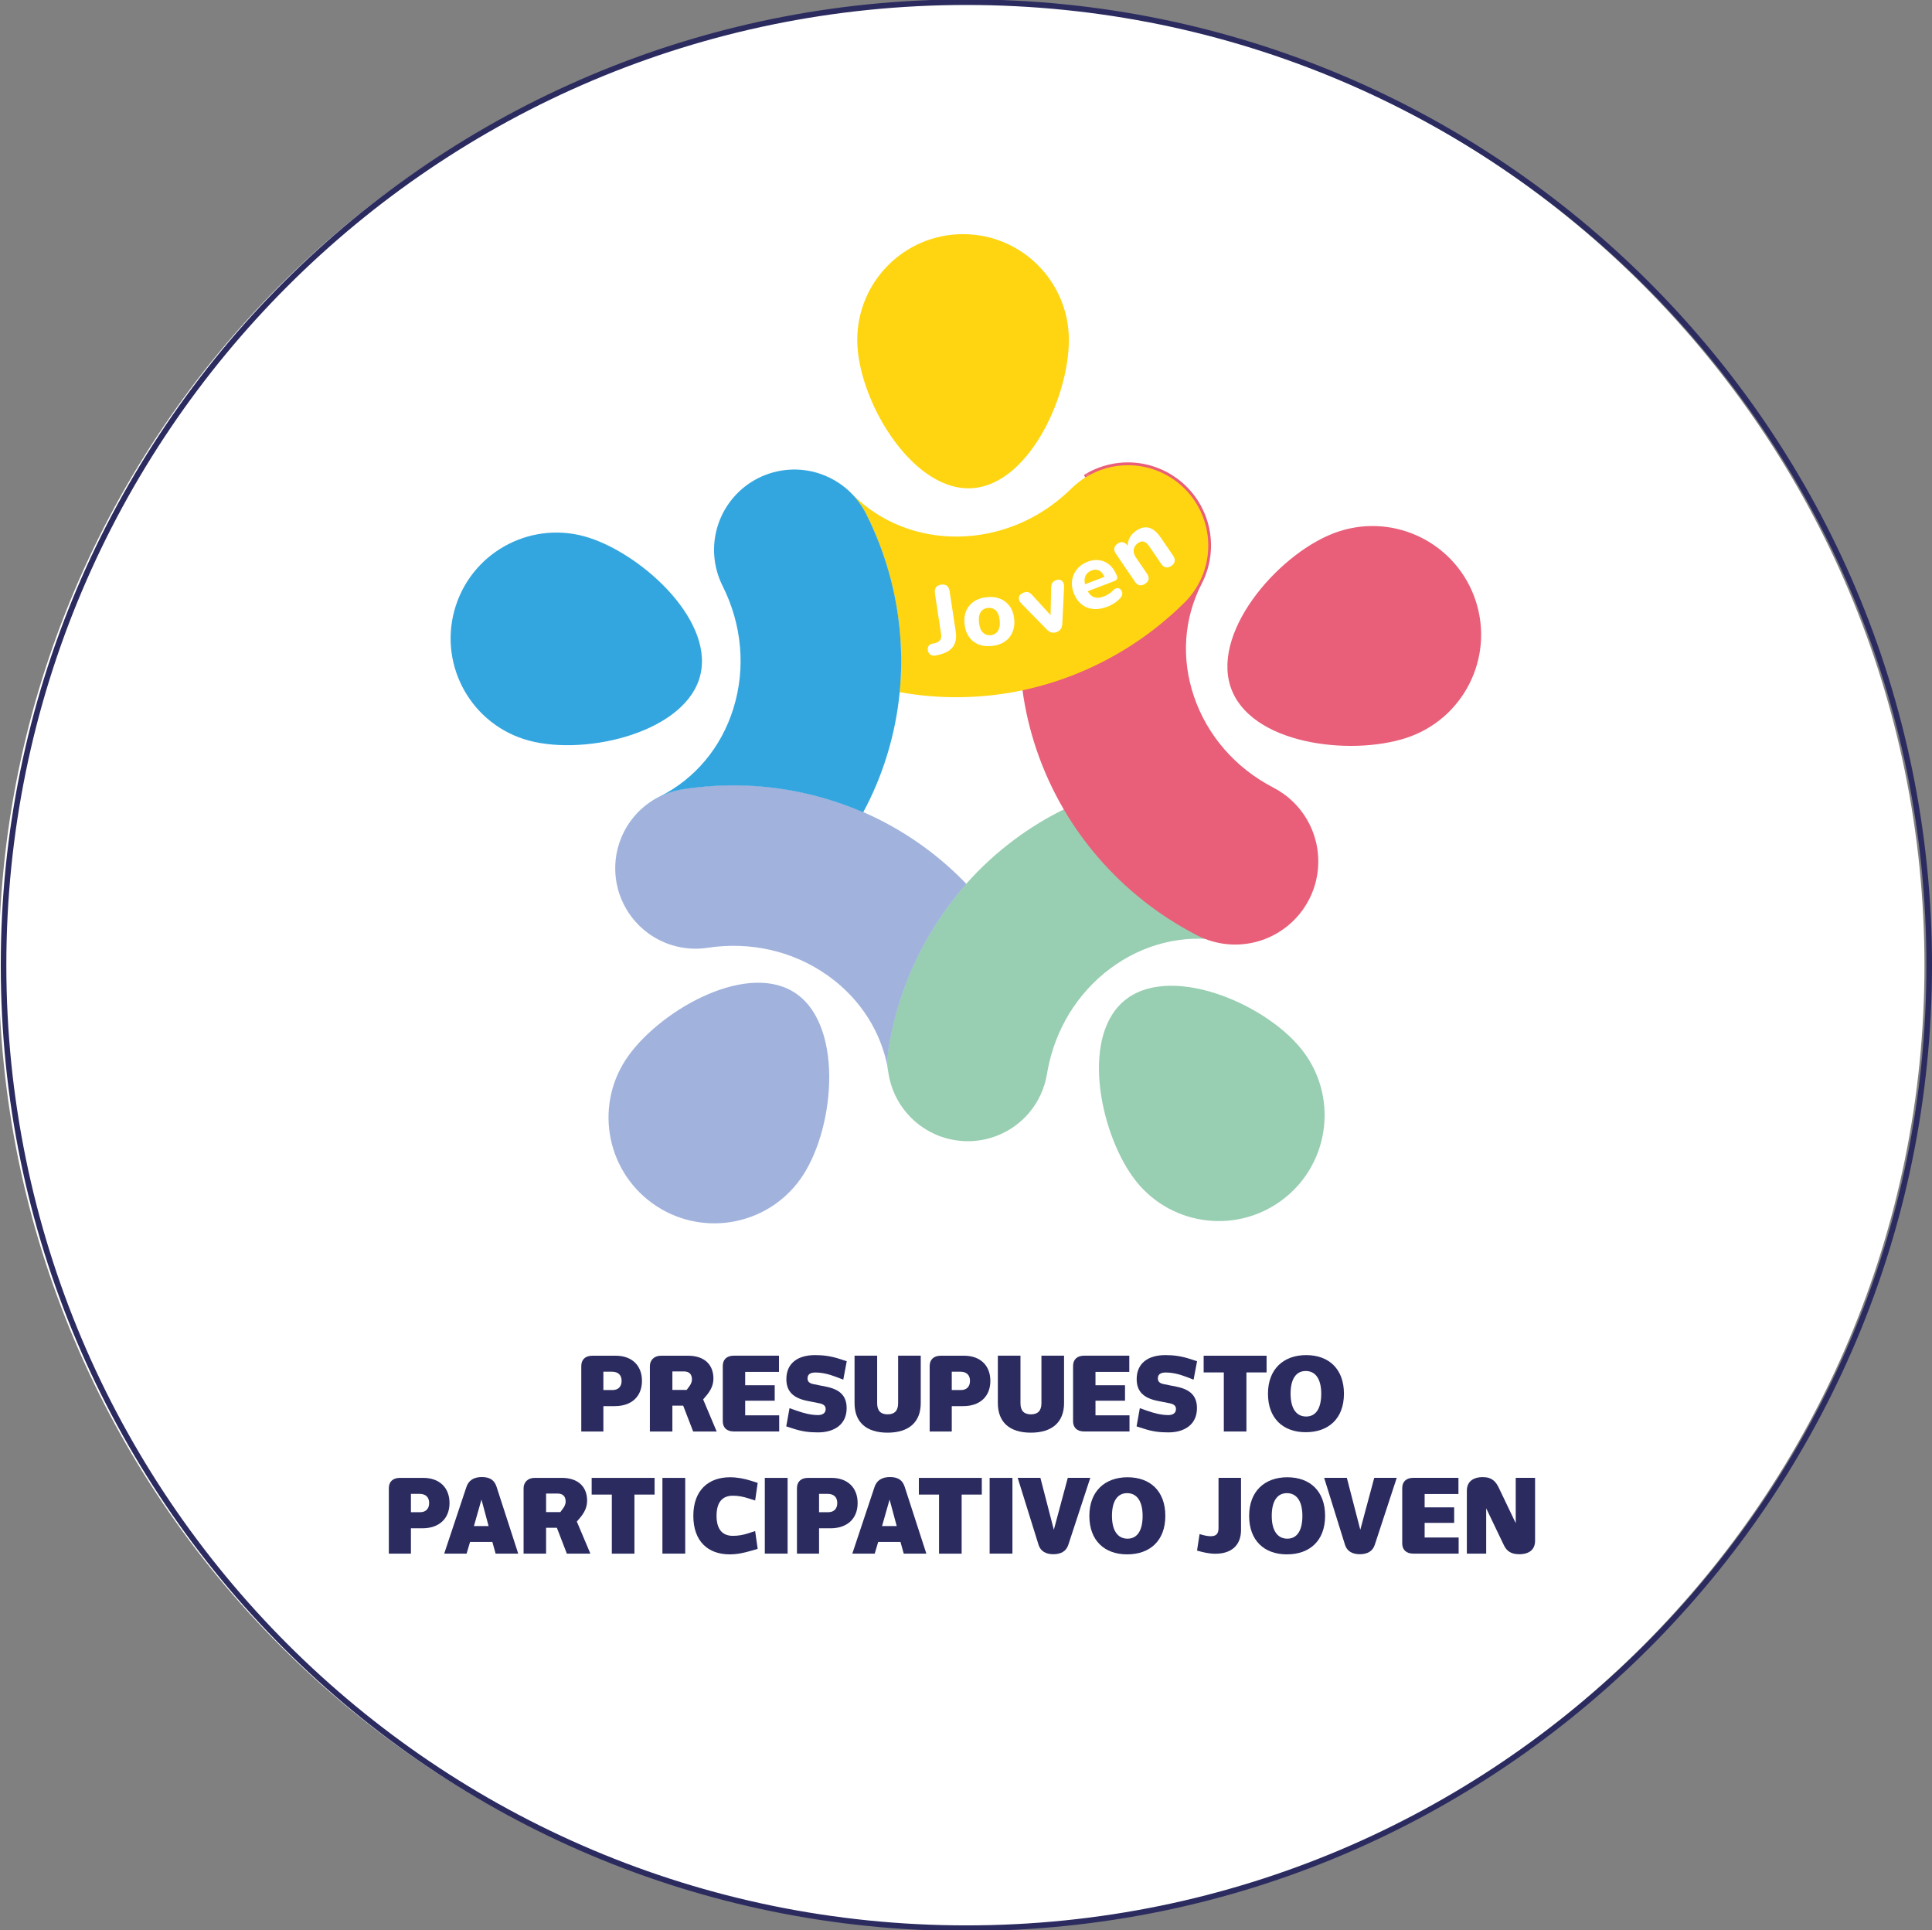 <?xml version="1.0" encoding="UTF-8" standalone="no"?>
<!-- Created with Inkscape (http://www.inkscape.org/) -->

<svg
   xmlns:dc="http://purl.org/dc/elements/1.1/"
   xmlns:cc="http://creativecommons.org/ns#"
   xmlns:rdf="http://www.w3.org/1999/02/22-rdf-syntax-ns#"
   xmlns:svg="http://www.w3.org/2000/svg"
   xmlns="http://www.w3.org/2000/svg"
   xmlns:sodipodi="http://sodipodi.sourceforge.net/DTD/sodipodi-0.dtd"
   xmlns:inkscape="http://www.inkscape.org/namespaces/inkscape"
   width="122.224mm"
   height="122.1mm"
   viewBox="0 0 122.224 122.1"
   version="1.1"
   id="svg8752"
   inkscape:version="0.92.5 (2060ec1f9f, 2020-04-08)"
   sodipodi:docname="ppj-circle-white.svg">
  <rect x="0" y="0" width="122.224" height="122.1" fill="#808080" stroke="none"/>
  <defs
     id="defs8746">
    <clipPath
       clipPathUnits="userSpaceOnUse"
       id="clipPath504">
      <path
         d="m 644.999,670.245 h 0.181 v -0.121 h -0.181 z"
         id="path502"
         inkscape:connector-curvature="0" />
    </clipPath>
    <clipPath
       clipPathUnits="userSpaceOnUse"
       id="clipPath488">
      <path
         d="m 602.513,669.221 h 0.16 v -0.114 h -0.16 z"
         id="path486"
         inkscape:connector-curvature="0" />
    </clipPath>
    <clipPath
       clipPathUnits="userSpaceOnUse"
       id="clipPath472">
      <path
         d="m 645.424,670.417 h 0.024 v -0.015 h -0.024 z"
         id="path470"
         inkscape:connector-curvature="0" />
    </clipPath>
    <clipPath
       clipPathUnits="userSpaceOnUse"
       id="clipPath456">
      <path
         d="m 602.287,669.376 h 0.082 v -0.056 h -0.082 z"
         id="path454"
         inkscape:connector-curvature="0" />
    </clipPath>
    <clipPath
       clipPathUnits="userSpaceOnUse"
       id="clipPath440">
      <path
         d="m 602.673,669.107 h 0.015 v -0.012 h -0.015 z"
         id="path438"
         inkscape:connector-curvature="0" />
    </clipPath>
    <clipPath
       clipPathUnits="userSpaceOnUse"
       id="clipPath424">
      <path
         d="m 567.934,596.843 h 0.003 v -0.006 h -0.003 z"
         id="path422"
         inkscape:connector-curvature="0" />
    </clipPath>
    <clipPath
       clipPathUnits="userSpaceOnUse"
       id="clipPath408">
      <path
         d="m 567.796,597.22 h 0.028 v -0.078 h -0.028 z"
         id="path406"
         inkscape:connector-curvature="0" />
    </clipPath>
    <clipPath
       clipPathUnits="userSpaceOnUse"
       id="clipPath392">
      <path
         d="m 567.554,597.981 h 0.065 v -0.221 h -0.065 z"
         id="path390"
         inkscape:connector-curvature="0" />
    </clipPath>
    <clipPath
       clipPathUnits="userSpaceOnUse"
       id="clipPath376">
      <path
         d="m 567.448,598.369 h 0.08 v -0.297 h -0.08 z"
         id="path374"
         inkscape:connector-curvature="0" />
    </clipPath>
    <clipPath
       clipPathUnits="userSpaceOnUse"
       id="clipPath360">
      <path
         d="m 602.369,669.32 h 0.144 v -0.099 h -0.144 z"
         id="path358"
         inkscape:connector-curvature="0" />
    </clipPath>
    <clipPath
       clipPathUnits="userSpaceOnUse"
       id="clipPath344">
      <path
         d="m 567.67,597.599 h 0.048 v -0.149 h -0.048 z"
         id="path342"
         inkscape:connector-curvature="0" />
    </clipPath>
    <clipPath
       clipPathUnits="userSpaceOnUse"
       id="clipPath328">
      <path
         d="m 682.805,591.004 h 0.06 v -0.035 h -0.06 z"
         id="path326"
         inkscape:connector-curvature="0" />
    </clipPath>
    <clipPath
       clipPathUnits="userSpaceOnUse"
       id="clipPath312">
      <path
         d="m 645.18,670.402 h 0.244 v -0.157 h -0.244 z"
         id="path310"
         inkscape:connector-curvature="0" />
    </clipPath>
    <clipPath
       clipPathUnits="userSpaceOnUse"
       id="clipPath296">
      <path
         d="m 644.915,670.124 h 0.084 v -0.057 h -0.084 z"
         id="path294"
         inkscape:connector-curvature="0" />
    </clipPath>
    <clipPath
       clipPathUnits="userSpaceOnUse"
       id="clipPath280">
      <path
         d="m 639.29,558.872 h 0.145 v -0.165 h -0.145 z"
         id="path278"
         inkscape:connector-curvature="0" />
    </clipPath>
    <clipPath
       clipPathUnits="userSpaceOnUse"
       id="clipPath264">
      <path
         d="m 639.544,559.048 h 0.042 v -0.051 h -0.042 z"
         id="path262"
         inkscape:connector-curvature="0" />
    </clipPath>
    <clipPath
       clipPathUnits="userSpaceOnUse"
       id="clipPath248">
      <path
         d="m 682.865,591.101 h 0.161 v -0.097 h -0.161 z"
         id="path246"
         inkscape:connector-curvature="0" />
    </clipPath>
    <clipPath
       clipPathUnits="userSpaceOnUse"
       id="clipPath232">
      <path
         d="m 639.586,566.351 h 3.206 v -7.303 h -3.206 z"
         id="path230"
         inkscape:connector-curvature="0" />
    </clipPath>
    <clipPath
       clipPathUnits="userSpaceOnUse"
       id="clipPath216">
      <path
         d="m 567.444,598.387 h 0.004 v -0.018 h -0.004 z"
         id="path214"
         inkscape:connector-curvature="0" />
    </clipPath>
    <clipPath
       clipPathUnits="userSpaceOnUse"
       id="clipPath200">
      <path
         d="m 639.435,558.997 h 0.109 v -0.125 h -0.109 z"
         id="path198"
         inkscape:connector-curvature="0" />
    </clipPath>
    <clipPath
       clipPathUnits="userSpaceOnUse"
       id="clipPath184">
      <path
         d="m 567.718,597.45 h 0.078 v -0.23 h -0.078 z"
         id="path182"
         inkscape:connector-curvature="0" />
    </clipPath>
    <clipPath
       clipPathUnits="userSpaceOnUse"
       id="clipPath168">
      <path
         d="m 567.528,598.072 h 0.026 v -0.091 h -0.026 z"
         id="path166"
         inkscape:connector-curvature="0" />
    </clipPath>
    <clipPath
       clipPathUnits="userSpaceOnUse"
       id="clipPath152">
      <path
         d="m 567.619,597.76 h 0.051 v -0.161 h -0.051 z"
         id="path150"
         inkscape:connector-curvature="0" />
    </clipPath>
    <clipPath
       clipPathUnits="userSpaceOnUse"
       id="clipPath136">
      <path
         d="m 639.277,558.707 h 0.013 v -0.013 h -0.013 z"
         id="path134"
         inkscape:connector-curvature="0" />
    </clipPath>
    <clipPath
       clipPathUnits="userSpaceOnUse"
       id="clipPath120">
      <path
         d="m 567.824,597.142 h 0.11 v -0.299 h -0.11 z"
         id="path118"
         inkscape:connector-curvature="0" />
    </clipPath>
  </defs>
  <sodipodi:namedview
     id="base"
     pagecolor="#ffffff"
     bordercolor="#666666"
     borderopacity="1.0"
     inkscape:pageopacity="0.0"
     inkscape:pageshadow="2"
     inkscape:zoom="0.35"
     inkscape:cx="-173.31202"
     inkscape:cy="-49.259994"
     inkscape:document-units="mm"
     inkscape:current-layer="layer1"
     showgrid="false"
     fit-margin-top="0"
     fit-margin-left="0"
     fit-margin-right="0"
     fit-margin-bottom="0"
     inkscape:window-width="1920"
     inkscape:window-height="1043"
     inkscape:window-x="0"
     inkscape:window-y="0"
     inkscape:window-maximized="1" />
  <g
     inkscape:label="Layer 1"
     inkscape:groupmode="layer"
     id="layer1"
     transform="translate(-14.483,-13.7)">
    <g
       transform="matrix(0.353,0,0,-0.353,136.23,74.763)"
       id="g86">
      <path
         inkscape:connector-curvature="0"
         id="path88"
         style="fill:#ffffff;fill-opacity:1;fill-rule:nonzero;stroke:none"
         d="m 0,0 c 0,-95.299 -77.255,-172.555 -172.554,-172.555 -95.3,0 -172.554,77.256 -172.554,172.555 0,95.3 77.254,172.555 172.554,172.555 C -77.255,172.555 0,95.3 0,0" />
    </g>
    <g
       transform="matrix(0.353,0,0,-0.353,136.531,74.75)"
       id="g90">
      <path
         inkscape:connector-curvature="0"
         id="path92"
         style="fill:none;stroke:#2b2b60;stroke-width:1;stroke-linecap:butt;stroke-linejoin:miter;stroke-miterlimit:10;stroke-dasharray:none;stroke-opacity:1"
         d="m 0,0 c 0,-95.299 -77.255,-172.555 -172.555,-172.555 -95.299,0 -172.554,77.256 -172.554,172.555 0,95.299 77.255,172.555 172.554,172.555 C -77.255,172.555 0,95.299 0,0 Z" />
    </g>
    <g
       id="g114"
       transform="matrix(0.353,0,0,-0.353,-145.888,279.358)">
      <g
         id="g116" />
      <g
         id="g128">
        <g
           id="g126"
           clip-path="url(#clipPath120)">
          <g
             id="g124"
             transform="translate(567.934,596.843)">
            <path
               inkscape:connector-curvature="0"
               id="path122"
               style="fill:#bd1824;fill-opacity:1;fill-rule:nonzero;stroke:none"
               d="M 0,0 C -0.038,0.1 -0.074,0.199 -0.11,0.299 -0.074,0.199 -0.037,0.1 0,0" />
          </g>
        </g>
      </g>
    </g>
    <g
       id="g130"
       transform="matrix(0.353,0,0,-0.353,-145.888,279.358)">
      <g
         id="g132" />
      <g
         id="g144">
        <g
           id="g142"
           clip-path="url(#clipPath136)">
          <g
             id="g140"
             transform="translate(639.289,558.707)">
            <path
               inkscape:connector-curvature="0"
               id="path138"
               style="fill:#bd1824;fill-opacity:1;fill-rule:nonzero;stroke:none"
               d="M 0,0 C -0.004,-0.005 -0.008,-0.009 -0.012,-0.014 -0.008,-0.009 -0.004,-0.005 0,0" />
          </g>
        </g>
      </g>
    </g>
    <g
       id="g146"
       transform="matrix(0.353,0,0,-0.353,-145.888,279.358)">
      <g
         id="g148" />
      <g
         id="g160">
        <g
           id="g158"
           clip-path="url(#clipPath152)">
          <g
             id="g156"
             transform="translate(567.67,597.599)">
            <path
               inkscape:connector-curvature="0"
               id="path154"
               style="fill:#bd1824;fill-opacity:1;fill-rule:nonzero;stroke:none"
               d="M 0,0 C -0.018,0.054 -0.034,0.107 -0.051,0.161 -0.034,0.107 -0.017,0.054 0,0" />
          </g>
        </g>
      </g>
    </g>
    <g
       id="g162"
       transform="matrix(0.353,0,0,-0.353,-145.888,279.358)">
      <g
         id="g164" />
      <g
         id="g176">
        <g
           id="g174"
           clip-path="url(#clipPath168)">
          <g
             id="g172"
             transform="translate(567.554,597.981)">
            <path
               inkscape:connector-curvature="0"
               id="path170"
               style="fill:#bd1824;fill-opacity:1;fill-rule:nonzero;stroke:none"
               d="M 0,0 -0.026,0.091 Z" />
          </g>
        </g>
      </g>
    </g>
    <g
       id="g178"
       transform="matrix(0.353,0,0,-0.353,-145.888,279.358)">
      <g
         id="g180" />
      <g
         id="g192">
        <g
           id="g190"
           clip-path="url(#clipPath184)">
          <g
             id="g188"
             transform="translate(567.796,597.221)">
            <path
               inkscape:connector-curvature="0"
               id="path186"
               style="fill:#bd1824;fill-opacity:1;fill-rule:nonzero;stroke:none"
               d="M 0,0 C -0.026,0.076 -0.053,0.153 -0.078,0.229 -0.053,0.153 -0.026,0.076 0,0" />
          </g>
        </g>
      </g>
    </g>
    <g
       id="g194"
       transform="matrix(0.353,0,0,-0.353,-145.888,279.358)">
      <g
         id="g196" />
      <g
         id="g208">
        <g
           id="g206"
           clip-path="url(#clipPath200)">
          <g
             id="g204"
             transform="translate(639.543,558.997)">
            <path
               inkscape:connector-curvature="0"
               id="path202"
               style="fill:#bd1824;fill-opacity:1;fill-rule:nonzero;stroke:none"
               d="M 0,0 C -0.035,-0.042 -0.072,-0.083 -0.108,-0.125 -0.072,-0.083 -0.035,-0.042 0,0" />
          </g>
        </g>
      </g>
    </g>
    <g
       id="g210"
       transform="matrix(0.353,0,0,-0.353,-145.888,279.358)">
      <g
         id="g212" />
      <g
         id="g224">
        <g
           id="g222"
           clip-path="url(#clipPath216)">
          <g
             id="g220"
             transform="translate(567.448,598.369)">
            <path
               inkscape:connector-curvature="0"
               id="path218"
               style="fill:#bd1824;fill-opacity:1;fill-rule:nonzero;stroke:none"
               d="M 0,0 C -0.002,0.006 -0.003,0.012 -0.005,0.018 -0.003,0.012 -0.002,0.006 0,0" />
          </g>
        </g>
      </g>
    </g>
    <g
       id="g226"
       transform="matrix(0.353,0,0,-0.353,-145.888,279.358)">
      <g
         id="g228" />
      <g
         id="g240">
        <g
           id="g238"
           clip-path="url(#clipPath232)">
          <g
             id="g236"
             transform="translate(639.585,559.048)">
            <path
               inkscape:connector-curvature="0"
               id="path234"
               style="fill:#bd1824;fill-opacity:1;fill-rule:nonzero;stroke:none"
               d="M 0,0 C 0.201,0.238 0.396,0.482 0.581,0.735 2.015,2.683 2.907,4.946 3.207,7.303 3.175,7.125 3.143,6.947 3.113,6.768 2.699,4.252 1.613,1.919 0,0" />
          </g>
        </g>
      </g>
    </g>
    <g
       id="g242"
       transform="matrix(0.353,0,0,-0.353,-145.888,279.358)">
      <g
         id="g244" />
      <g
         id="g256">
        <g
           id="g254"
           clip-path="url(#clipPath248)">
          <g
             id="g252"
             transform="translate(683.026,591.101)">
            <path
               inkscape:connector-curvature="0"
               id="path250"
               style="fill:#2c336e;fill-opacity:1;fill-rule:nonzero;stroke:none"
               d="M 0,0 C -0.053,-0.032 -0.106,-0.065 -0.161,-0.097 -0.107,-0.065 -0.053,-0.033 0,0" />
          </g>
        </g>
      </g>
    </g>
    <g
       id="g258"
       transform="matrix(0.353,0,0,-0.353,-145.888,279.358)">
      <g
         id="g260" />
      <g
         id="g272">
        <g
           id="g270"
           clip-path="url(#clipPath264)">
          <g
             id="g268"
             transform="translate(639.585,559.048)">
            <path
               inkscape:connector-curvature="0"
               id="path266"
               style="fill:#2c336e;fill-opacity:1;fill-rule:nonzero;stroke:none"
               d="M 0,0 C -0.014,-0.017 -0.027,-0.033 -0.042,-0.051 -0.027,-0.033 -0.014,-0.017 0,0" />
          </g>
        </g>
      </g>
    </g>
    <g
       id="g274"
       transform="matrix(0.353,0,0,-0.353,-145.888,279.358)">
      <g
         id="g276" />
      <g
         id="g288">
        <g
           id="g286"
           clip-path="url(#clipPath280)">
          <g
             id="g284"
             transform="translate(639.435,558.872)">
            <path
               inkscape:connector-curvature="0"
               id="path282"
               style="fill:#2c336e;fill-opacity:1;fill-rule:nonzero;stroke:none"
               d="M 0,0 C -0.048,-0.055 -0.096,-0.11 -0.146,-0.165 -0.096,-0.11 -0.048,-0.055 0,0" />
          </g>
        </g>
      </g>
    </g>
    <g
       id="g290"
       transform="matrix(0.353,0,0,-0.353,-145.888,279.358)">
      <g
         id="g292" />
      <g
         id="g304">
        <g
           id="g302"
           clip-path="url(#clipPath296)">
          <g
             id="g300"
             transform="translate(644.915,670.067)">
            <path
               inkscape:connector-curvature="0"
               id="path298"
               style="fill:#e71e74;fill-opacity:1;fill-rule:nonzero;stroke:none"
               d="M 0,0 C 0.027,0.02 0.056,0.038 0.084,0.057 0.056,0.038 0.027,0.02 0,0" />
          </g>
        </g>
      </g>
    </g>
    <g
       id="g306"
       transform="matrix(0.353,0,0,-0.353,-145.888,279.358)">
      <g
         id="g308" />
      <g
         id="g320">
        <g
           id="g318"
           clip-path="url(#clipPath312)">
          <g
             id="g316"
             transform="translate(645.18,670.245)">
            <path
               inkscape:connector-curvature="0"
               id="path314"
               style="fill:#e71e74;fill-opacity:1;fill-rule:nonzero;stroke:none"
               d="M 0,0 C 0.081,0.053 0.162,0.105 0.244,0.157 0.162,0.105 0.08,0.053 0,0" />
          </g>
        </g>
      </g>
    </g>
    <g
       id="g322"
       transform="matrix(0.353,0,0,-0.353,-145.888,279.358)">
      <g
         id="g324" />
      <g
         id="g336">
        <g
           id="g334"
           clip-path="url(#clipPath328)">
          <g
             id="g332"
             transform="translate(682.865,591.005)">
            <path
               inkscape:connector-curvature="0"
               id="path330"
               style="fill:#e71e74;fill-opacity:1;fill-rule:nonzero;stroke:none"
               d="M 0,0 C -0.02,-0.013 -0.04,-0.024 -0.06,-0.036 -0.04,-0.024 -0.02,-0.013 0,0" />
          </g>
        </g>
      </g>
    </g>
    <g
       id="g338"
       transform="matrix(0.353,0,0,-0.353,-145.888,279.358)">
      <g
         id="g340" />
      <g
         id="g352">
        <g
           id="g350"
           clip-path="url(#clipPath344)">
          <g
             id="g348"
             transform="translate(567.718,597.45)">
            <path
               inkscape:connector-curvature="0"
               id="path346"
               style="fill:#2171b7;fill-opacity:1;fill-rule:nonzero;stroke:none"
               d="M 0,0 C -0.017,0.05 -0.032,0.099 -0.048,0.149 -0.032,0.099 -0.017,0.05 0,0" />
          </g>
        </g>
      </g>
    </g>
    <g
       id="g354"
       transform="matrix(0.353,0,0,-0.353,-145.888,279.358)">
      <g
         id="g356" />
      <g
         id="g368">
        <g
           id="g366"
           clip-path="url(#clipPath360)">
          <g
             id="g364"
             transform="translate(602.369,669.32)">
            <path
               inkscape:connector-curvature="0"
               id="path362"
               style="fill:#2171b7;fill-opacity:1;fill-rule:nonzero;stroke:none"
               d="M 0,0 C 0.048,-0.033 0.096,-0.066 0.144,-0.1 0.096,-0.066 0.048,-0.033 0,0" />
          </g>
        </g>
      </g>
    </g>
    <g
       id="g370"
       transform="matrix(0.353,0,0,-0.353,-145.888,279.358)">
      <g
         id="g372" />
      <g
         id="g384">
        <g
           id="g382"
           clip-path="url(#clipPath376)">
          <g
             id="g380"
             transform="translate(567.528,598.072)">
            <path
               inkscape:connector-curvature="0"
               id="path378"
               style="fill:#2171b7;fill-opacity:1;fill-rule:nonzero;stroke:none"
               d="M 0,0 C -0.027,0.099 -0.054,0.197 -0.079,0.296 -0.054,0.197 -0.027,0.099 0,0" />
          </g>
        </g>
      </g>
    </g>
    <g
       id="g386"
       transform="matrix(0.353,0,0,-0.353,-145.888,279.358)">
      <g
         id="g388" />
      <g
         id="g400">
        <g
           id="g398"
           clip-path="url(#clipPath392)">
          <g
             id="g396"
             transform="translate(567.619,597.76)">
            <path
               inkscape:connector-curvature="0"
               id="path394"
               style="fill:#2171b7;fill-opacity:1;fill-rule:nonzero;stroke:none"
               d="M 0,0 C -0.022,0.073 -0.044,0.147 -0.065,0.221 -0.044,0.147 -0.022,0.074 0,0" />
          </g>
        </g>
      </g>
    </g>
    <g
       id="g402"
       transform="matrix(0.353,0,0,-0.353,-145.888,279.358)">
      <g
         id="g404" />
      <g
         id="g416">
        <g
           id="g414"
           clip-path="url(#clipPath408)">
          <g
             id="g412"
             transform="translate(567.823,597.143)">
            <path
               inkscape:connector-curvature="0"
               id="path410"
               style="fill:#2171b7;fill-opacity:1;fill-rule:nonzero;stroke:none"
               d="M 0,0 C -0.009,0.026 -0.018,0.052 -0.027,0.078 -0.018,0.052 -0.009,0.026 0,0" />
          </g>
        </g>
      </g>
    </g>
    <g
       id="g418"
       transform="matrix(0.353,0,0,-0.353,-145.888,279.358)">
      <g
         id="g420" />
      <g
         id="g432">
        <g
           id="g430"
           clip-path="url(#clipPath424)">
          <g
             id="g428"
             transform="translate(567.937,596.837)">
            <path
               inkscape:connector-curvature="0"
               id="path426"
               style="fill:#2171b7;fill-opacity:1;fill-rule:nonzero;stroke:none"
               d="M 0,0 C -0.001,0.002 -0.002,0.004 -0.003,0.006 -0.002,0.004 -0.001,0.002 0,0" />
          </g>
        </g>
      </g>
    </g>
    <g
       id="g434"
       transform="matrix(0.353,0,0,-0.353,-145.888,279.358)">
      <g
         id="g436" />
      <g
         id="g448">
        <g
           id="g446"
           clip-path="url(#clipPath440)">
          <g
             id="g444"
             transform="translate(602.681,669.101)">
            <path
               inkscape:connector-curvature="0"
               id="path442"
               style="fill:#2171b7;fill-opacity:1;fill-rule:nonzero;stroke:none"
               d="M 0,0 C -0.003,0.001 -0.005,0.003 -0.008,0.005 -0.003,0.001 0.002,-0.002 0.008,-0.006 0.005,-0.004 0.002,-0.002 0,0" />
          </g>
        </g>
      </g>
    </g>
    <g
       id="g450"
       transform="matrix(0.353,0,0,-0.353,-145.888,279.358)">
      <g
         id="g452" />
      <g
         id="g464">
        <g
           id="g462"
           clip-path="url(#clipPath456)">
          <g
             id="g460"
             transform="translate(602.287,669.376)">
            <path
               inkscape:connector-curvature="0"
               id="path458"
               style="fill:#f09006;fill-opacity:1;fill-rule:nonzero;stroke:none"
               d="M 0,0 C 0.027,-0.019 0.055,-0.037 0.082,-0.056 0.055,-0.037 0.027,-0.019 0,0" />
          </g>
        </g>
      </g>
    </g>
    <g
       id="g466"
       transform="matrix(0.353,0,0,-0.353,-145.888,279.358)">
      <g
         id="g468" />
      <g
         id="g480">
        <g
           id="g478"
           clip-path="url(#clipPath472)">
          <g
             id="g476"
             transform="translate(645.424,670.402)">
            <path
               inkscape:connector-curvature="0"
               id="path474"
               style="fill:#f09006;fill-opacity:1;fill-rule:nonzero;stroke:none"
               d="M 0,0 C 0.009,0.005 0.017,0.01 0.024,0.015 0.017,0.01 0.009,0.005 0,0" />
          </g>
        </g>
      </g>
    </g>
    <g
       id="g482"
       transform="matrix(0.353,0,0,-0.353,-145.888,279.358)">
      <g
         id="g484" />
      <g
         id="g496">
        <g
           id="g494"
           clip-path="url(#clipPath488)">
          <g
             id="g492"
             transform="translate(602.513,669.221)">
            <path
               inkscape:connector-curvature="0"
               id="path490"
               style="fill:#f09006;fill-opacity:1;fill-rule:nonzero;stroke:none"
               d="M 0,0 C 0.054,-0.038 0.107,-0.076 0.16,-0.114 0.107,-0.076 0.054,-0.038 0,0" />
          </g>
        </g>
      </g>
    </g>
    <g
       id="g498"
       transform="matrix(0.353,0,0,-0.353,-145.888,279.358)">
      <g
         id="g500" />
      <g
         id="g512">
        <g
           id="g510"
           clip-path="url(#clipPath504)">
          <g
             id="g508"
             transform="translate(644.999,670.124)">
            <path
               inkscape:connector-curvature="0"
               id="path506"
               style="fill:#f09006;fill-opacity:1;fill-rule:nonzero;stroke:none"
               d="M 0,0 C 0.06,0.041 0.12,0.081 0.181,0.121 0.12,0.082 0.06,0.041 0,0" />
          </g>
        </g>
      </g>
    </g>
    <g
       transform="matrix(0.353,0,0,-0.353,53.202,100.464)"
       id="g514">
      <path
         inkscape:connector-curvature="0"
         id="path516"
         style="fill:#2b2b60;fill-opacity:1;fill-rule:nonzero;stroke:none"
         d="m 0,0 h -1.551 v -3.285 h 1.66 c 0.987,0 1.607,0.602 1.607,1.642 C 1.716,-0.512 1.004,0 0,0 m 0.493,-6.169 h -2.044 v -4.544 h -3.96 V 1.021 c 0,1.15 0.73,1.843 1.971,1.843 h 4.216 c 2.865,0 4.689,-1.733 4.689,-4.507 0,-2.81 -1.879,-4.526 -4.872,-4.526" />
    </g>
    <g
       transform="matrix(0.353,0,0,-0.353,57.748,100.445)"
       id="g518">
      <path
         inkscape:connector-curvature="0"
         id="path520"
         style="fill:#2b2b60;fill-opacity:1;fill-rule:nonzero;stroke:none"
         d="m 0,0 h -2.062 v -3.321 h 2.555 l 0.42,0.565 c 0.292,0.383 0.529,0.803 0.529,1.332 C 1.442,-0.548 0.985,0 0,0 m 1.661,-10.768 -1.789,4.636 h -1.934 v -4.636 H -6.095 V 0.967 c 0,1.004 0.73,1.843 1.971,1.843 h 4.872 c 2.829,0 4.545,-1.497 4.545,-4.106 0,-1.205 -0.548,-2.19 -1.241,-3.012 l -0.603,-0.711 2.428,-5.749 z" />
    </g>
    <g
       transform="matrix(0.353,0,0,-0.353,60.904,104.243)"
       id="g522">
      <path
         inkscape:connector-curvature="0"
         id="path524"
         style="fill:#2b2b60;fill-opacity:1;fill-rule:nonzero;stroke:none"
         d="m 0,0 c -1.26,0 -1.972,0.693 -1.972,1.825 v 9.909 c 0,1.15 0.712,1.843 1.972,1.843 H 8.103 V 10.676 H 2.044 V 8.285 H 7.336 V 5.512 H 2.044 V 2.884 H 8.139 V 0 Z" />
    </g>
    <g
       transform="matrix(0.353,0,0,-0.353,66.743,101.41)"
       id="g526">
      <path
         inkscape:connector-curvature="0"
         id="path528"
         style="fill:#2b2b60;fill-opacity:1;fill-rule:nonzero;stroke:none"
         d="m 0,0 c 2.391,-0.475 3.687,-1.57 3.687,-3.852 0,-2.901 -2.191,-4.342 -5.128,-4.342 -1.516,0 -2.811,0.145 -4.38,0.657 l -1.315,0.419 0.584,3.266 1.296,-0.456 c 1.223,-0.437 2.573,-0.784 3.796,-0.784 0.784,0 1.387,0.328 1.387,1.076 0,0.567 -0.347,0.876 -1.132,1.04 l -2.208,0.439 c -2.391,0.492 -3.704,1.624 -3.704,3.887 0,2.92 2.135,4.307 5.146,4.307 1.515,0 2.811,-0.182 4.38,-0.676 L 3.704,4.562 3.084,1.259 1.788,1.752 c -1.277,0.492 -2.5,0.784 -3.723,0.784 -0.876,0 -1.386,-0.328 -1.386,-1.058 0,-0.584 0.346,-0.894 1.131,-1.041 z" />
    </g>
    <g
       transform="matrix(0.353,0,0,-0.353,70.632,104.32)"
       id="g530">
      <path
         inkscape:connector-curvature="0"
         id="path532"
         style="fill:#2b2b60;fill-opacity:1;fill-rule:nonzero;stroke:none"
         d="m 0,0 c -3.869,0 -5.913,1.935 -5.913,5.292 v 8.504 h 4.051 V 5.273 c 0,-1.349 0.639,-1.989 1.88,-1.989 1.259,0 1.879,0.676 1.879,1.989 v 8.523 H 5.949 V 5.292 C 5.949,1.952 3.887,0 0,0" />
    </g>
    <g
       transform="matrix(0.353,0,0,-0.353,75.242,100.464)"
       id="g534">
      <path
         inkscape:connector-curvature="0"
         id="path536"
         style="fill:#2b2b60;fill-opacity:1;fill-rule:nonzero;stroke:none"
         d="m 0,0 h -1.551 v -3.285 h 1.66 c 0.987,0 1.607,0.602 1.607,1.642 C 1.716,-0.512 1.004,0 0,0 m 0.493,-6.169 h -2.044 v -4.544 h -3.96 V 1.021 c 0,1.15 0.73,1.843 1.971,1.843 h 4.216 c 2.865,0 4.689,-1.733 4.689,-4.507 0,-2.81 -1.879,-4.526 -4.872,-4.526" />
    </g>
    <g
       transform="matrix(0.353,0,0,-0.353,79.698,104.32)"
       id="g538">
      <path
         inkscape:connector-curvature="0"
         id="path540"
         style="fill:#2b2b60;fill-opacity:1;fill-rule:nonzero;stroke:none"
         d="m 0,0 c -3.869,0 -5.913,1.935 -5.913,5.292 v 8.504 h 4.052 V 5.273 c 0,-1.349 0.638,-1.989 1.879,-1.989 1.259,0 1.879,0.676 1.879,1.989 v 8.523 H 5.949 V 5.292 C 5.949,1.952 3.887,0 0,0" />
    </g>
    <g
       transform="matrix(0.353,0,0,-0.353,83.065,104.243)"
       id="g542">
      <path
         inkscape:connector-curvature="0"
         id="path544"
         style="fill:#2b2b60;fill-opacity:1;fill-rule:nonzero;stroke:none"
         d="m 0,0 c -1.26,0 -1.972,0.693 -1.972,1.825 v 9.909 c 0,1.15 0.712,1.843 1.972,1.843 H 8.103 V 10.676 H 2.044 V 8.285 H 7.336 V 5.512 H 2.044 V 2.884 H 8.139 V 0 Z" />
    </g>
    <g
       transform="matrix(0.353,0,0,-0.353,88.905,101.41)"
       id="g546">
      <path
         inkscape:connector-curvature="0"
         id="path548"
         style="fill:#2b2b60;fill-opacity:1;fill-rule:nonzero;stroke:none"
         d="m 0,0 c 2.391,-0.475 3.687,-1.57 3.687,-3.852 0,-2.901 -2.191,-4.342 -5.128,-4.342 -1.515,0 -2.811,0.145 -4.38,0.657 l -1.315,0.419 0.584,3.266 1.296,-0.456 c 1.223,-0.437 2.573,-0.784 3.796,-0.784 0.784,0 1.387,0.328 1.387,1.076 0,0.567 -0.347,0.876 -1.131,1.04 l -2.209,0.439 c -2.391,0.492 -3.704,1.624 -3.704,3.887 0,2.92 2.135,4.307 5.146,4.307 1.515,0 2.81,-0.182 4.38,-0.676 L 3.704,4.562 3.084,1.259 1.788,1.752 c -1.277,0.492 -2.5,0.784 -3.723,0.784 -0.876,0 -1.386,-0.328 -1.386,-1.058 0,-0.584 0.346,-0.894 1.131,-1.041 z" />
    </g>
    <g
       transform="matrix(0.353,0,0,-0.353,93.335,100.509)"
       id="g550">
      <path
         inkscape:connector-curvature="0"
         id="path552"
         style="fill:#2b2b60;fill-opacity:1;fill-rule:nonzero;stroke:none"
         d="M 0,0 V -10.585 H -4.051 V 0 H -7.664 V 2.992 H 3.614 V 0 Z" />
    </g>
    <g
       transform="matrix(0.353,0,0,-0.353,97.089,100.419)"
       id="g554">
      <path
         inkscape:connector-curvature="0"
         id="path556"
         style="fill:#2b2b60;fill-opacity:1;fill-rule:nonzero;stroke:none"
         d="m 0,0 c -1.77,0 -2.719,-1.478 -2.719,-4.069 0,-2.61 1.004,-4.088 2.792,-4.088 1.752,0 2.701,1.46 2.701,4.088 C 2.774,-1.478 1.771,0 0,0 m 0,-10.968 c -4.088,0 -6.771,2.5 -6.771,6.899 0,4.398 2.775,6.917 6.844,6.917 4.088,0 6.771,-2.501 6.771,-6.917 0,-4.453 -2.756,-6.899 -6.844,-6.899" />
    </g>
    <g
       transform="matrix(0.353,0,0,-0.353,41.027,108.191)"
       id="g558">
      <path
         inkscape:connector-curvature="0"
         id="path560"
         style="fill:#2b2b60;fill-opacity:1;fill-rule:nonzero;stroke:none"
         d="m 0,0 h -1.551 v -3.285 h 1.66 c 0.987,0 1.607,0.602 1.607,1.642 C 1.716,-0.512 1.004,0 0,0 m 0.493,-6.169 h -2.044 v -4.544 h -3.96 V 1.021 c 0,1.15 0.73,1.843 1.971,1.843 h 4.216 c 2.865,0 4.689,-1.733 4.689,-4.507 0,-2.81 -1.879,-4.526 -4.872,-4.526" />
    </g>
    <g
       transform="matrix(0.353,0,0,-0.353,44.942,108.551)"
       id="g562">
      <path
         inkscape:connector-curvature="0"
         id="path564"
         style="fill:#2b2b60;fill-opacity:1;fill-rule:nonzero;stroke:none"
         d="M 0,0 -1.351,-4.745 H 1.277 Z M 2.536,-9.69 1.952,-7.592 H -2.044 L -2.665,-9.69 H -6.68 l 3.979,11.935 c 0.383,1.168 1.296,1.788 2.773,1.788 1.571,0 2.282,-0.675 2.629,-1.733 L 6.588,-9.69 Z" />
    </g>
    <g
       transform="matrix(0.353,0,0,-0.353,49.758,108.171)"
       id="g566">
      <path
         inkscape:connector-curvature="0"
         id="path568"
         style="fill:#2b2b60;fill-opacity:1;fill-rule:nonzero;stroke:none"
         d="m 0,0 h -2.062 v -3.321 h 2.555 l 0.42,0.565 c 0.292,0.383 0.529,0.803 0.529,1.332 C 1.442,-0.548 0.985,0 0,0 m 1.661,-10.768 -1.789,4.636 h -1.934 v -4.636 H -6.095 V 0.967 c 0,1.004 0.73,1.843 1.971,1.843 h 4.872 c 2.829,0 4.545,-1.497 4.545,-4.106 0,-1.205 -0.548,-2.19 -1.241,-3.012 l -0.603,-0.711 2.428,-5.749 z" />
    </g>
    <g
       transform="matrix(0.353,0,0,-0.353,54.619,108.236)"
       id="g570">
      <path
         inkscape:connector-curvature="0"
         id="path572"
         style="fill:#2b2b60;fill-opacity:1;fill-rule:nonzero;stroke:none"
         d="M 0,0 V -10.585 H -4.051 V 0 H -7.664 V 2.992 H 3.614 V 0 Z" />
    </g>
    <path
       inkscape:connector-curvature="0"
       id="path574"
       style="fill:#2b2b60;fill-opacity:1;fill-rule:nonzero;stroke:none;stroke-width:0.353"
       d="m 56.39,107.18 h 1.442 v 4.79 h -1.442 z" />
    <g
       transform="matrix(0.353,0,0,-0.353,60.658,107.141)"
       id="g576">
      <path
         inkscape:connector-curvature="0"
         id="path578"
         style="fill:#2b2b60;fill-opacity:1;fill-rule:nonzero;stroke:none"
         d="m 0,0 c 1.314,0 2.555,-0.237 3.833,-0.639 l 1.149,-0.365 -0.456,-3.157 -1.15,0.365 c -1.022,0.328 -1.861,0.492 -2.847,0.492 -1.88,0 -2.92,-1.168 -2.92,-3.594 0,-2.446 1.059,-3.596 2.92,-3.596 0.968,0 1.825,0.146 2.829,0.474 l 1.168,0.384 0.456,-3.194 -1.131,-0.328 c -1.314,-0.384 -2.519,-0.657 -3.887,-0.657 -3.869,0 -6.516,2.318 -6.516,6.917 C -6.552,-2.336 -3.832,0 0,0" />
    </g>
    <path
       inkscape:connector-curvature="0"
       id="path580"
       style="fill:#2b2b60;fill-opacity:1;fill-rule:nonzero;stroke:none;stroke-width:0.353"
       d="m 62.867,107.18 h 1.442 v 4.79 h -1.442 z" />
    <g
       transform="matrix(0.353,0,0,-0.353,66.846,108.191)"
       id="g582">
      <path
         inkscape:connector-curvature="0"
         id="path584"
         style="fill:#2b2b60;fill-opacity:1;fill-rule:nonzero;stroke:none"
         d="m 0,0 h -1.551 v -3.285 h 1.66 c 0.987,0 1.607,0.602 1.607,1.642 C 1.716,-0.512 1.004,0 0,0 m 0.493,-6.169 h -2.044 v -4.544 h -3.96 V 1.021 c 0,1.15 0.73,1.843 1.971,1.843 h 4.216 c 2.865,0 4.689,-1.733 4.689,-4.507 0,-2.81 -1.879,-4.526 -4.872,-4.526" />
    </g>
    <g
       transform="matrix(0.353,0,0,-0.353,70.761,108.551)"
       id="g586">
      <path
         inkscape:connector-curvature="0"
         id="path588"
         style="fill:#2b2b60;fill-opacity:1;fill-rule:nonzero;stroke:none"
         d="M 0,0 -1.351,-4.745 H 1.277 Z M 2.536,-9.69 1.952,-7.592 H -2.044 L -2.665,-9.69 H -6.68 l 3.979,11.935 c 0.383,1.168 1.296,1.788 2.773,1.788 1.571,0 2.282,-0.675 2.629,-1.733 L 6.588,-9.69 Z" />
    </g>
    <g
       transform="matrix(0.353,0,0,-0.353,75.319,108.236)"
       id="g590">
      <path
         inkscape:connector-curvature="0"
         id="path592"
         style="fill:#2b2b60;fill-opacity:1;fill-rule:nonzero;stroke:none"
         d="M 0,0 V -10.585 H -4.051 V 0 H -7.664 V 2.992 H 3.613 V 0 Z" />
    </g>
    <path
       inkscape:connector-curvature="0"
       id="path594"
       style="fill:#2b2b60;fill-opacity:1;fill-rule:nonzero;stroke:none;stroke-width:0.353"
       d="m 77.09,107.18 h 1.442 v 4.79 h -1.442 z" />
    <g
       transform="matrix(0.353,0,0,-0.353,82.067,111.416)"
       id="g596">
      <path
         inkscape:connector-curvature="0"
         id="path598"
         style="fill:#2b2b60;fill-opacity:1;fill-rule:nonzero;stroke:none"
         d="m 0,0 c -0.365,-1.113 -1.277,-1.679 -2.683,-1.679 -1.369,0 -2.299,0.566 -2.646,1.679 L -9.07,12.008 h 4.069 l 2.409,-9.307 2.5,9.307 h 4.033 z" />
    </g>
    <g
       transform="matrix(0.353,0,0,-0.353,85.789,108.146)"
       id="g600">
      <path
         inkscape:connector-curvature="0"
         id="path602"
         style="fill:#2b2b60;fill-opacity:1;fill-rule:nonzero;stroke:none"
         d="m 0,0 c -1.77,0 -2.719,-1.478 -2.719,-4.069 0,-2.61 1.004,-4.088 2.792,-4.088 1.752,0 2.701,1.46 2.701,4.088 C 2.774,-1.478 1.771,0 0,0 m 0,-10.968 c -4.088,0 -6.771,2.5 -6.771,6.899 0,4.398 2.775,6.917 6.844,6.917 4.088,0 6.771,-2.501 6.771,-6.917 0,-4.453 -2.756,-6.899 -6.844,-6.899" />
    </g>
    <g
       transform="matrix(0.353,0,0,-0.353,92.994,110.47)"
       id="g604">
      <path
         inkscape:connector-curvature="0"
         id="path606"
         style="fill:#2b2b60;fill-opacity:1;fill-rule:nonzero;stroke:none"
         d="m 0,0 c 0,-2.792 -1.752,-4.271 -4.599,-4.271 -1.113,0 -2.153,0.238 -3.285,0.567 l 0.457,2.956 c 0.656,-0.201 1.35,-0.383 1.971,-0.383 1.004,0 1.423,0.419 1.423,1.46 V 9.325 H 0 Z" />
    </g>
    <g
       transform="matrix(0.353,0,0,-0.353,95.897,108.146)"
       id="g608">
      <path
         inkscape:connector-curvature="0"
         id="path610"
         style="fill:#2b2b60;fill-opacity:1;fill-rule:nonzero;stroke:none"
         d="m 0,0 c -1.77,0 -2.719,-1.478 -2.719,-4.069 0,-2.61 1.004,-4.088 2.792,-4.088 1.752,0 2.701,1.46 2.701,4.088 C 2.774,-1.478 1.771,0 0,0 m 0,-10.968 c -4.088,0 -6.771,2.5 -6.771,6.899 0,4.398 2.775,6.917 6.844,6.917 4.088,0 6.771,-2.501 6.771,-6.917 0,-4.453 -2.756,-6.899 -6.844,-6.899" />
    </g>
    <g
       transform="matrix(0.353,0,0,-0.353,101.454,111.416)"
       id="g612">
      <path
         inkscape:connector-curvature="0"
         id="path614"
         style="fill:#2b2b60;fill-opacity:1;fill-rule:nonzero;stroke:none"
         d="m 0,0 c -0.365,-1.113 -1.277,-1.679 -2.683,-1.679 -1.369,0 -2.299,0.566 -2.646,1.679 L -9.07,12.008 h 4.069 l 2.409,-9.307 2.5,9.307 h 4.033 z" />
    </g>
    <g
       transform="matrix(0.353,0,0,-0.353,103.888,111.97)"
       id="g616">
      <path
         inkscape:connector-curvature="0"
         id="path618"
         style="fill:#2b2b60;fill-opacity:1;fill-rule:nonzero;stroke:none"
         d="m 0,0 c -1.26,0 -1.972,0.693 -1.972,1.825 v 9.909 c 0,1.15 0.712,1.843 1.972,1.843 H 8.103 V 10.676 H 2.044 V 8.285 H 7.336 V 5.512 H 2.044 V 2.884 H 8.139 V 0 Z" />
    </g>
    <g
       transform="matrix(0.353,0,0,-0.353,108.504,111.97)"
       id="g620">
      <path
         inkscape:connector-curvature="0"
         id="path622"
         style="fill:#2b2b60;fill-opacity:1;fill-rule:nonzero;stroke:none"
         d="m 0,0 h -3.467 v 11.26 c 0,1.588 1.059,2.445 2.865,2.445 1.679,0 2.354,-0.839 2.883,-1.952 L 5.293,5.457 v 8.12 H 8.76 V 2.3 c 0,-1.571 -1.04,-2.409 -2.847,-2.409 -1.533,0 -2.281,0.638 -2.756,1.642 L 0,8.121 Z" />
    </g>
    <g
       transform="matrix(0.353,0,0,-0.353,64.916,76.596)"
       id="g624">
      <path
         inkscape:connector-curvature="0"
         id="path626"
         style="fill:#a1b3dc;fill-opacity:1;fill-rule:nonzero;stroke:none"
         d="m 0,0 c -8.473,6.155 -24.035,-2.448 -30.19,-10.921 -6.156,-8.473 -4.278,-20.331 4.195,-26.487 8.473,-6.155 20.331,-4.278 26.486,4.195 C 6.646,-24.74 8.473,-6.155 0,0" />
    </g>
    <g
       transform="matrix(0.353,0,0,-0.353,85.799,76.849)"
       id="g628">
      <path
         inkscape:connector-curvature="0"
         id="path630"
         style="fill:#98ceb1;fill-opacity:1;fill-rule:nonzero;stroke:none"
         d="m 0,0 c -8.473,-6.156 -5.099,-23.615 1.058,-32.088 6.155,-8.473 18.013,-10.35 26.486,-4.195 8.473,6.156 10.351,18.014 4.195,26.487 C 25.584,-1.323 8.473,6.155 0,0" />
    </g>
    <g
       transform="matrix(0.353,0,0,-0.353,92.493,57.066)"
       id="g632">
      <path
         inkscape:connector-curvature="0"
         id="path634"
         style="fill:#e95e78;fill-opacity:1;fill-rule:nonzero;stroke:none"
         d="M 0,0 C 3.236,-9.96 20.883,-12.146 30.843,-8.91 40.803,-5.674 46.254,5.024 43.018,14.984 39.781,24.944 29.084,30.395 19.124,27.159 9.163,23.922 -3.236,9.96 0,0" />
    </g>
    <g
       transform="matrix(0.353,0,0,-0.353,92.493,57.066)"
       id="g636">
      <path
         inkscape:connector-curvature="0"
         id="path638"
         style="fill:none;stroke:#e95e78;stroke-width:1;stroke-linecap:butt;stroke-linejoin:miter;stroke-miterlimit:10;stroke-dasharray:none;stroke-opacity:1"
         d="M 0,0 C 3.236,-9.96 20.883,-12.146 30.843,-8.91 40.803,-5.674 46.254,5.024 43.018,14.984 39.781,24.944 29.084,30.395 19.124,27.159 9.163,23.922 -3.236,9.96 0,0 Z" />
    </g>
    <g
       transform="matrix(0.353,0,0,-0.353,75.747,44.587)"
       id="g640">
      <path
         inkscape:connector-curvature="0"
         id="path642"
         style="fill:#fed510;fill-opacity:1;fill-rule:nonzero;stroke:none"
         d="m 0,0 c 10.473,0 18.005,16.108 18.005,26.581 0,10.472 -8.49,18.962 -18.963,18.962 -10.473,0 -18.962,-8.49 -18.962,-18.962 C -19.92,16.108 -10.473,0 0,0" />
    </g>
    <g
       transform="matrix(0.353,0,0,-0.353,43.319,52.013)"
       id="g644">
      <path
         inkscape:connector-curvature="0"
         id="path646"
         style="fill:#33a6df;fill-opacity:1;fill-rule:nonzero;stroke:none"
         d="m 0,0 c -3.236,-9.96 2.214,-20.658 12.174,-23.894 9.961,-3.236 28.199,0.771 31.435,10.731 3.237,9.96 -9.755,22.101 -19.715,25.338 C 13.934,15.411 3.236,9.96 0,0" />
    </g>
    <g
       transform="matrix(0.353,0,0,-0.353,73.466,72.501)"
       id="g648">
      <path
         inkscape:connector-curvature="0"
         id="path650"
         style="fill:#98ceb1;fill-opacity:1;fill-rule:nonzero;stroke:none"
         d="m 0,0 c -3.969,-6.483 -6.615,-13.617 -7.864,-21.204 -0.212,-1.284 -0.246,-2.579 -0.112,-3.851 0.038,-0.209 0.072,-0.419 0.104,-0.629 0.574,-3.774 2.623,-7.165 5.697,-9.427 3.074,-2.263 6.922,-3.211 10.696,-2.638 3.297,0.502 6.302,2.13 8.518,4.584 0.004,0.005 0.009,0.009 0.013,0.014 0.05,0.055 0.099,0.112 0.148,0.169 0.037,0.043 0.075,0.085 0.112,0.128 0.014,0.017 0.028,0.035 0.042,0.051 1.65,1.963 2.76,4.349 3.184,6.921 0.03,0.183 0.063,0.365 0.096,0.547 1.362,7.447 5.339,13.95 11.24,18.358 5.878,4.391 12.989,6.17 20.025,5.011 3.343,-0.551 6.758,0.099 9.653,1.807 -0.907,-0.53 -1.877,-0.963 -2.894,-1.286 C 55.021,-2.603 51.072,-2.268 47.682,-0.514 40.853,3.019 34.886,7.74 29.946,13.518 27.726,16.116 25.757,18.876 24.047,21.78 20.763,20.208 17.622,18.307 14.648,16.086 11.509,13.741 8.639,11.101 6.059,8.19 3.815,5.66 1.791,2.925 0,0" />
    </g>
    <g
       transform="matrix(0.353,0,0,-0.353,83.381,43.758)"
       id="g652">
      <path
         inkscape:connector-curvature="0"
         id="path654"
         style="fill:#e95e78;fill-opacity:1;fill-rule:nonzero;stroke:none"
         d="M 0,0 C -0.064,-0.036 -0.129,-0.072 -0.192,-0.108 -0.129,-0.072 -0.064,-0.036 0,0" />
    </g>
    <g
       transform="matrix(0.353,0,0,-0.353,83.381,43.758)"
       id="g656">
      <path
         inkscape:connector-curvature="0"
         id="path658"
         style="fill:none;stroke:#e95e78;stroke-width:1;stroke-linecap:butt;stroke-linejoin:miter;stroke-miterlimit:10;stroke-dasharray:none;stroke-opacity:1"
         d="M 0,0 C -0.064,-0.036 -0.129,-0.072 -0.192,-0.108 -0.129,-0.072 -0.064,-0.036 0,0 Z" />
    </g>
    <g
       transform="matrix(0.353,0,0,-0.353,85.863,43.128)"
       id="g660">
      <path
         inkscape:connector-curvature="0"
         id="path662"
         style="fill:#e95e78;fill-opacity:1;fill-rule:nonzero;stroke:none"
         d="m 0,0 c 3.028,-0.019 5.953,-0.991 8.371,-2.749 0.631,-0.457 1.226,-0.968 1.78,-1.529 2.683,-2.716 4.177,-6.386 4.153,-10.203 -0.024,-3.817 -1.562,-7.468 -4.278,-10.151 -5.47,-5.403 -11.804,-9.619 -18.826,-12.531 -3.153,-1.308 -6.382,-2.327 -9.667,-3.055 0.482,-3.585 1.317,-7.135 2.501,-10.625 1.265,-3.721 2.895,-7.278 4.873,-10.64 1.71,-2.904 3.679,-5.664 5.9,-8.262 4.939,-5.778 10.906,-10.5 17.735,-14.032 3.391,-1.754 7.339,-2.089 10.977,-0.931 1.016,0.323 1.986,0.755 2.893,1.286 0.021,0.011 0.041,0.023 0.062,0.036 0.054,0.032 0.109,0.065 0.165,0.099 2.235,1.361 4.077,3.318 5.299,5.681 1.754,3.39 2.089,7.338 0.932,10.976 -0.935,2.943 -2.786,5.487 -5.255,7.28 -0.583,0.424 -1.2,0.805 -1.846,1.14 -6.91,3.574 -12.051,9.478 -14.478,16.624 -2.359,6.946 -1.853,14.259 1.423,20.593 1.754,3.39 2.089,7.339 0.932,10.976 -0.937,2.943 -2.788,5.487 -5.255,7.281 -0.583,0.423 -1.201,0.805 -1.848,1.139 -3.391,1.754 -7.339,2.09 -10.976,0.932 -0.909,-0.289 -1.778,-0.667 -2.6,-1.121 C -4.898,-0.61 -2.48,0.016 0,0" />
    </g>
    <g
       transform="matrix(0.353,0,0,-0.353,85.863,43.128)"
       id="g664">
      <path
         inkscape:connector-curvature="0"
         id="path666"
         style="fill:none;stroke:#e95e78;stroke-width:1;stroke-linecap:butt;stroke-linejoin:miter;stroke-miterlimit:10;stroke-dasharray:none;stroke-opacity:1"
         d="m 0,0 c 3.028,-0.019 5.953,-0.991 8.371,-2.749 0.631,-0.457 1.226,-0.968 1.78,-1.529 2.683,-2.716 4.177,-6.386 4.153,-10.203 -0.024,-3.817 -1.562,-7.468 -4.278,-10.151 -5.47,-5.403 -11.804,-9.619 -18.826,-12.531 -3.153,-1.308 -6.382,-2.327 -9.667,-3.055 0.482,-3.585 1.317,-7.135 2.501,-10.625 1.265,-3.721 2.895,-7.278 4.873,-10.64 1.71,-2.904 3.679,-5.664 5.9,-8.262 4.939,-5.778 10.906,-10.5 17.735,-14.032 3.391,-1.754 7.339,-2.089 10.977,-0.931 1.016,0.323 1.986,0.755 2.893,1.286 0.021,0.011 0.041,0.023 0.062,0.036 0.054,0.032 0.109,0.065 0.165,0.099 2.235,1.361 4.077,3.318 5.299,5.681 1.754,3.39 2.089,7.338 0.932,10.976 -0.935,2.943 -2.786,5.487 -5.255,7.28 -0.583,0.424 -1.2,0.805 -1.846,1.14 -6.91,3.574 -12.051,9.478 -14.478,16.624 -2.359,6.946 -1.853,14.259 1.423,20.593 1.754,3.39 2.089,7.339 0.932,10.976 -0.937,2.943 -2.788,5.487 -5.255,7.281 -0.583,0.423 -1.201,0.805 -1.848,1.139 -3.391,1.754 -7.339,2.09 -10.976,0.932 -0.909,-0.289 -1.778,-0.667 -2.6,-1.121 C -4.898,-0.61 -2.48,0.016 0,0 Z" />
    </g>
    <g
       transform="matrix(0.353,0,0,-0.353,83.254,43.831)"
       id="g668">
      <path
         inkscape:connector-curvature="0"
         id="path670"
         style="fill:#e95e78;fill-opacity:1;fill-rule:nonzero;stroke:none"
         d="M 0,0 C -0.103,-0.061 -0.204,-0.122 -0.306,-0.185 -0.205,-0.122 -0.103,-0.061 0,0" />
    </g>
    <g
       transform="matrix(0.353,0,0,-0.353,83.254,43.831)"
       id="g672">
      <path
         inkscape:connector-curvature="0"
         id="path674"
         style="fill:none;stroke:#e95e78;stroke-width:1;stroke-linecap:butt;stroke-linejoin:miter;stroke-miterlimit:10;stroke-dasharray:none;stroke-opacity:1"
         d="M 0,0 C -0.103,-0.061 -0.204,-0.122 -0.306,-0.185 -0.205,-0.122 -0.103,-0.061 0,0 Z" />
    </g>
    <g
       transform="matrix(0.353,0,0,-0.353,83.314,43.796)"
       id="g676">
      <path
         inkscape:connector-curvature="0"
         id="path678"
         style="fill:#e95e78;fill-opacity:1;fill-rule:nonzero;stroke:none"
         d="M 0,0 C -0.056,-0.032 -0.111,-0.065 -0.168,-0.098 -0.111,-0.065 -0.056,-0.032 0,0" />
    </g>
    <g
       transform="matrix(0.353,0,0,-0.353,83.314,43.796)"
       id="g680">
      <path
         inkscape:connector-curvature="0"
         id="path682"
         style="fill:none;stroke:#e95e78;stroke-width:1;stroke-linecap:butt;stroke-linejoin:miter;stroke-miterlimit:10;stroke-dasharray:none;stroke-opacity:1"
         d="M 0,0 C -0.056,-0.032 -0.111,-0.065 -0.168,-0.098 -0.111,-0.065 -0.056,-0.032 0,0 Z" />
    </g>
    <g
       transform="matrix(0.353,0,0,-0.353,53.463,69.391)"
       id="g684">
      <path
         inkscape:connector-curvature="0"
         id="path686"
         style="fill:#a1b3dc;fill-opacity:1;fill-rule:nonzero;stroke:none"
         d="M 0,0 C 0.071,-0.47 0.166,-0.934 0.282,-1.39 0.284,-1.397 0.286,-1.403 0.287,-1.409 0.313,-1.51 0.341,-1.612 0.368,-1.712 0.377,-1.744 0.387,-1.774 0.396,-1.805 0.417,-1.88 0.439,-1.957 0.462,-2.032 0.479,-2.086 0.496,-2.141 0.514,-2.196 0.53,-2.247 0.546,-2.297 0.562,-2.348 0.589,-2.426 0.615,-2.505 0.644,-2.583 0.652,-2.61 0.661,-2.636 0.671,-2.663 0.708,-2.765 0.745,-2.868 0.784,-2.969 0.785,-2.971 0.785,-2.973 0.786,-2.975 0.827,-3.083 0.87,-3.189 0.913,-3.294 0.916,-3.302 0.92,-3.309 0.923,-3.317 1.918,-5.733 3.56,-7.853 5.697,-9.427 5.722,-9.445 5.745,-9.462 5.77,-9.48 c 3.062,-2.225 6.878,-3.154 10.624,-2.585 7.689,1.17 15.319,-0.584 21.482,-4.939 0.103,-0.073 0.204,-0.145 0.306,-0.219 5.641,-4.099 9.363,-9.979 10.545,-16.649 -0.135,1.272 -0.101,2.567 0.111,3.851 1.249,7.587 3.895,14.721 7.864,21.204 1.791,2.925 3.816,5.66 6.059,8.191 -2.325,2.438 -4.88,4.672 -7.653,6.686 -0.206,0.149 -0.413,0.298 -0.621,0.445 -3.212,2.269 -6.622,4.189 -10.201,5.746 -3.088,1.344 -6.303,2.419 -9.625,3.215 -7.392,1.771 -14.994,2.083 -22.596,0.928 C 8.291,15.819 4.9,13.77 2.638,10.696 0.375,7.622 -0.574,3.774 0,0" />
    </g>
    <g
       transform="matrix(0.353,0,0,-0.353,69.271,46.201)"
       id="g688">
      <path
         inkscape:connector-curvature="0"
         id="path690"
         style="fill:#fed510;fill-opacity:1;fill-rule:nonzero;stroke:none"
         d="m 0,0 c 3.449,-6.872 5.501,-14.199 6.101,-21.777 0.27,-3.413 0.241,-6.809 -0.085,-10.168 3.568,-0.655 7.213,-0.959 10.909,-0.91 3.934,0.051 7.824,0.503 11.638,1.349 3.286,0.728 6.514,1.747 9.667,3.054 7.022,2.912 13.356,7.128 18.827,12.532 2.715,2.682 4.254,6.334 4.277,10.15 0.024,3.818 -1.47,7.488 -4.152,10.204 -0.555,0.561 -1.15,1.071 -1.781,1.529 C 52.983,7.72 50.059,8.693 47.03,8.711 44.288,8.729 41.622,7.962 39.331,6.535 39.323,6.529 39.314,6.524 39.307,6.519 39.223,6.467 39.139,6.413 39.057,6.359 38.994,6.318 38.933,6.277 38.872,6.235 38.843,6.215 38.813,6.196 38.785,6.177 38.718,6.129 38.649,6.082 38.582,6.034 38.534,6 38.487,5.965 38.439,5.93 38.432,5.924 38.423,5.918 38.415,5.912 37.857,5.502 37.326,5.051 36.828,4.559 31.294,-0.908 24.09,-3.973 16.544,-4.073 9.209,-4.17 2.409,-1.429 -2.602,3.644 -3.16,4.209 -3.761,4.723 -4.396,5.183 -2.555,3.843 -1.04,2.073 0,0" />
    </g>
    <g
       transform="matrix(0.353,0,0,-0.353,53.534,69.765)"
       id="g692">
      <path
         inkscape:connector-curvature="0"
         id="path694"
         style="fill:#33a6df;fill-opacity:1;fill-rule:nonzero;stroke:none"
         d="M 0,0 C 0.025,-0.11 0.052,-0.221 0.08,-0.331 0.052,-0.222 0.025,-0.11 0,0" />
    </g>
    <g
       transform="matrix(0.353,0,0,-0.353,53.532,69.755)"
       id="g696">
      <path
         inkscape:connector-curvature="0"
         id="path698"
         style="fill:#33a6df;fill-opacity:1;fill-rule:nonzero;stroke:none"
         d="M 0,0 C 0.002,-0.009 0.004,-0.018 0.006,-0.027 0.004,-0.019 0.002,-0.009 0,0" />
    </g>
    <g
       transform="matrix(0.353,0,0,-0.353,59.914,46.88)"
       id="g700">
      <path
         inkscape:connector-curvature="0"
         id="path702"
         style="fill:#33a6df;fill-opacity:1;fill-rule:nonzero;stroke:none"
         d="m 0,0 c -1.202,-3.623 -0.915,-7.575 0.797,-10.987 3.488,-6.952 4.178,-14.75 1.941,-21.958 -2.175,-7.006 -6.883,-12.626 -13.256,-15.824 -3.412,-1.712 -6.003,-4.71 -7.205,-8.332 -0.836,-2.52 -0.951,-5.197 -0.368,-7.742 -0.078,0.34 -0.143,0.684 -0.196,1.031 -0.574,3.774 0.375,7.622 2.638,10.696 2.262,3.074 5.653,5.124 9.427,5.698 7.602,1.156 15.203,0.844 22.596,-0.928 3.322,-0.796 6.537,-1.87 9.625,-3.214 1.722,3.188 3.136,6.556 4.23,10.082 1.165,3.749 1.935,7.578 2.311,11.456 0.326,3.359 0.356,6.755 0.085,10.168 -0.6,7.578 -2.651,14.905 -6.101,21.777 C 25.484,3.997 23.97,5.767 22.128,7.106 22.123,7.11 22.117,7.114 22.112,7.118 22.058,7.157 22.003,7.196 21.948,7.235 21.899,7.269 21.851,7.303 21.802,7.336 21.773,7.356 21.746,7.375 21.718,7.394 20.637,8.125 19.452,8.711 18.192,9.129 14.569,10.331 10.617,10.044 7.206,8.332 3.794,6.62 1.202,3.623 0,0" />
    </g>
    <g
       transform="matrix(0.353,0,0,-0.353,73.671,55.161)"
       id="g704">
      <path
         inkscape:connector-curvature="0"
         id="path706"
         style="fill:#ffffff;fill-opacity:1;fill-rule:nonzero;stroke:none"
         d="m 0,0 c -0.383,-0.069 -0.698,-0.013 -0.946,0.169 -0.247,0.183 -0.398,0.445 -0.449,0.784 -0.04,0.26 0.003,0.501 0.125,0.723 0.124,0.22 0.331,0.359 0.624,0.415 l 0.488,0.108 c 0.447,0.103 0.767,0.285 0.96,0.545 0.191,0.261 0.253,0.623 0.182,1.088 l -1.107,7.32 c -0.064,0.431 0,0.779 0.19,1.046 0.192,0.266 0.497,0.43 0.915,0.494 0.431,0.065 0.777,-0.002 1.039,-0.198 0.26,-0.199 0.424,-0.513 0.49,-0.943 L 3.613,4.263 C 3.726,3.516 3.688,2.864 3.499,2.31 3.311,1.754 2.973,1.295 2.483,0.931 1.994,0.566 1.363,0.298 0.59,0.125 Z" />
    </g>
    <g
       transform="matrix(0.353,0,0,-0.353,77.161,53.878)"
       id="g708">
      <path
         inkscape:connector-curvature="0"
         id="path710"
         style="fill:#ffffff;fill-opacity:1;fill-rule:nonzero;stroke:none"
         d="M 0,0 C 0.375,0.04 0.69,0.167 0.944,0.378 1.198,0.588 1.387,0.881 1.508,1.256 1.629,1.632 1.661,2.1 1.602,2.658 1.514,3.489 1.277,4.083 0.896,4.44 0.512,4.798 0.041,4.946 -0.518,4.887 -0.882,4.848 -1.194,4.729 -1.455,4.529 -1.717,4.329 -1.904,4.04 -2.02,3.666 -2.136,3.291 -2.164,2.824 -2.106,2.265 -2.019,1.435 -1.781,0.834 -1.397,0.467 -1.013,0.098 -0.547,-0.057 0,0 m 0.204,-1.93 c -0.901,-0.095 -1.702,0 -2.405,0.282 -0.703,0.283 -1.273,0.734 -1.707,1.357 -0.435,0.622 -0.699,1.382 -0.795,2.282 -0.07,0.672 -0.032,1.287 0.117,1.844 0.148,0.556 0.399,1.047 0.751,1.47 0.353,0.423 0.792,0.763 1.317,1.021 0.526,0.257 1.125,0.42 1.796,0.491 C 0.179,6.913 0.98,6.818 1.684,6.536 2.388,6.254 2.958,5.808 3.397,5.196 3.836,4.587 4.104,3.833 4.198,2.933 4.271,2.249 4.229,1.628 4.076,1.072 3.922,0.514 3.671,0.02 3.324,-0.408 2.979,-0.836 2.54,-1.178 2.01,-1.437 1.478,-1.694 0.876,-1.859 0.204,-1.93" />
    </g>
    <g
       transform="matrix(0.353,0,0,-0.353,81.329,53.681)"
       id="g712">
      <path
         inkscape:connector-curvature="0"
         id="path714"
         style="fill:#ffffff;fill-opacity:1;fill-rule:nonzero;stroke:none"
         d="m 0,0 c -0.311,-0.119 -0.614,-0.142 -0.913,-0.066 -0.3,0.076 -0.582,0.252 -0.848,0.529 l -4.564,4.652 c -0.226,0.234 -0.366,0.477 -0.427,0.729 -0.061,0.254 -0.019,0.49 0.122,0.71 0.143,0.219 0.391,0.397 0.743,0.533 0.289,0.11 0.55,0.135 0.783,0.071 0.234,-0.064 0.491,-0.256 0.774,-0.576 l 3.74,-4.085 -0.514,-0.198 0.12,5.585 c 0.009,0.421 0.08,0.732 0.211,0.937 0.129,0.203 0.356,0.366 0.676,0.489 C 0.181,9.417 0.431,9.43 0.652,9.35 0.874,9.269 1.048,9.117 1.176,8.898 1.304,8.676 1.356,8.402 1.335,8.075 L 1.014,1.528 C 1.006,1.133 0.918,0.811 0.75,0.563 0.582,0.314 0.331,0.127 0,0" />
    </g>
    <g
       transform="matrix(0.353,0,0,-0.353,84.552,52.072)"
       id="g716">
      <path
         inkscape:connector-curvature="0"
         id="path718"
         style="fill:#ffffff;fill-opacity:1;fill-rule:nonzero;stroke:none"
         d="M 0,0 C -0.93,-0.357 -1.794,-0.496 -2.592,-0.416 -3.39,-0.335 -4.086,-0.057 -4.679,0.421 -5.274,0.898 -5.73,1.554 -6.051,2.388 -6.363,3.2 -6.466,3.98 -6.36,4.726 c 0.106,0.747 0.4,1.411 0.881,1.995 0.482,0.583 1.112,1.024 1.894,1.325 0.566,0.217 1.115,0.321 1.647,0.31 C -1.406,8.345 -0.908,8.229 -0.444,8.01 0.021,7.789 0.435,7.463 0.797,7.032 1.158,6.6 1.456,6.079 1.69,5.471 1.769,5.266 1.763,5.089 1.674,4.939 1.584,4.789 1.417,4.666 1.171,4.571 L -3.865,2.639 -4.345,3.89 -0.304,5.441 -0.474,5.118 C -0.643,5.556 -0.847,5.897 -1.088,6.144 -1.329,6.387 -1.599,6.538 -1.897,6.596 -2.195,6.652 -2.521,6.614 -2.874,6.479 -3.271,6.326 -3.571,6.106 -3.779,5.817 -3.987,5.529 -4.101,5.185 -4.12,4.786 -4.138,4.386 -4.055,3.946 -3.87,3.465 L -3.82,3.336 C -3.509,2.523 -3.089,1.997 -2.562,1.758 -2.035,1.519 -1.396,1.543 -0.647,1.83 -0.391,1.929 -0.11,2.074 0.197,2.266 0.504,2.457 0.775,2.677 1.011,2.927 1.211,3.139 1.415,3.264 1.621,3.3 1.829,3.337 2.013,3.306 2.173,3.208 2.333,3.11 2.455,2.974 2.542,2.798 2.627,2.622 2.656,2.428 2.627,2.215 2.6,2 2.495,1.792 2.316,1.587 2.03,1.245 1.68,0.936 1.265,0.66 0.849,0.385 0.428,0.164 0,0" />
    </g>
    <g
       transform="matrix(0.353,0,0,-0.353,86.93,50.625)"
       id="g720">
      <path
         inkscape:connector-curvature="0"
         id="path722"
         style="fill:#ffffff;fill-opacity:1;fill-rule:nonzero;stroke:none"
         d="m 0,0 c -0.35,-0.239 -0.681,-0.327 -0.994,-0.264 -0.315,0.064 -0.591,0.271 -0.828,0.62 l -3.439,5.038 c -0.239,0.35 -0.329,0.679 -0.27,0.99 0.058,0.31 0.253,0.577 0.584,0.804 0.34,0.232 0.664,0.318 0.968,0.256 C -3.673,7.382 -3.4,7.178 -3.161,6.827 L -2.609,6.019 -3.086,6.38 c -0.098,0.612 -0.018,1.19 0.242,1.734 0.26,0.544 0.663,1.004 1.212,1.379 0.558,0.381 1.089,0.588 1.594,0.62 C 0.467,10.145 0.956,10.007 1.43,9.7 1.903,9.392 2.365,8.908 2.817,8.246 L 5.016,5.024 C 5.255,4.674 5.347,4.342 5.291,4.026 5.235,3.711 5.033,3.435 4.684,3.196 4.343,2.964 4.016,2.879 3.702,2.941 3.389,3.005 3.112,3.212 2.874,3.562 L 0.743,6.684 C 0.413,7.166 0.089,7.454 -0.231,7.548 -0.552,7.642 -0.892,7.565 -1.252,7.319 -1.705,7.009 -1.97,6.621 -2.046,6.154 -2.122,5.686 -1.998,5.214 -1.676,4.742 L 0.319,1.818 C 0.816,1.09 0.71,0.485 0,0" />
    </g>
  </g>
</svg>
